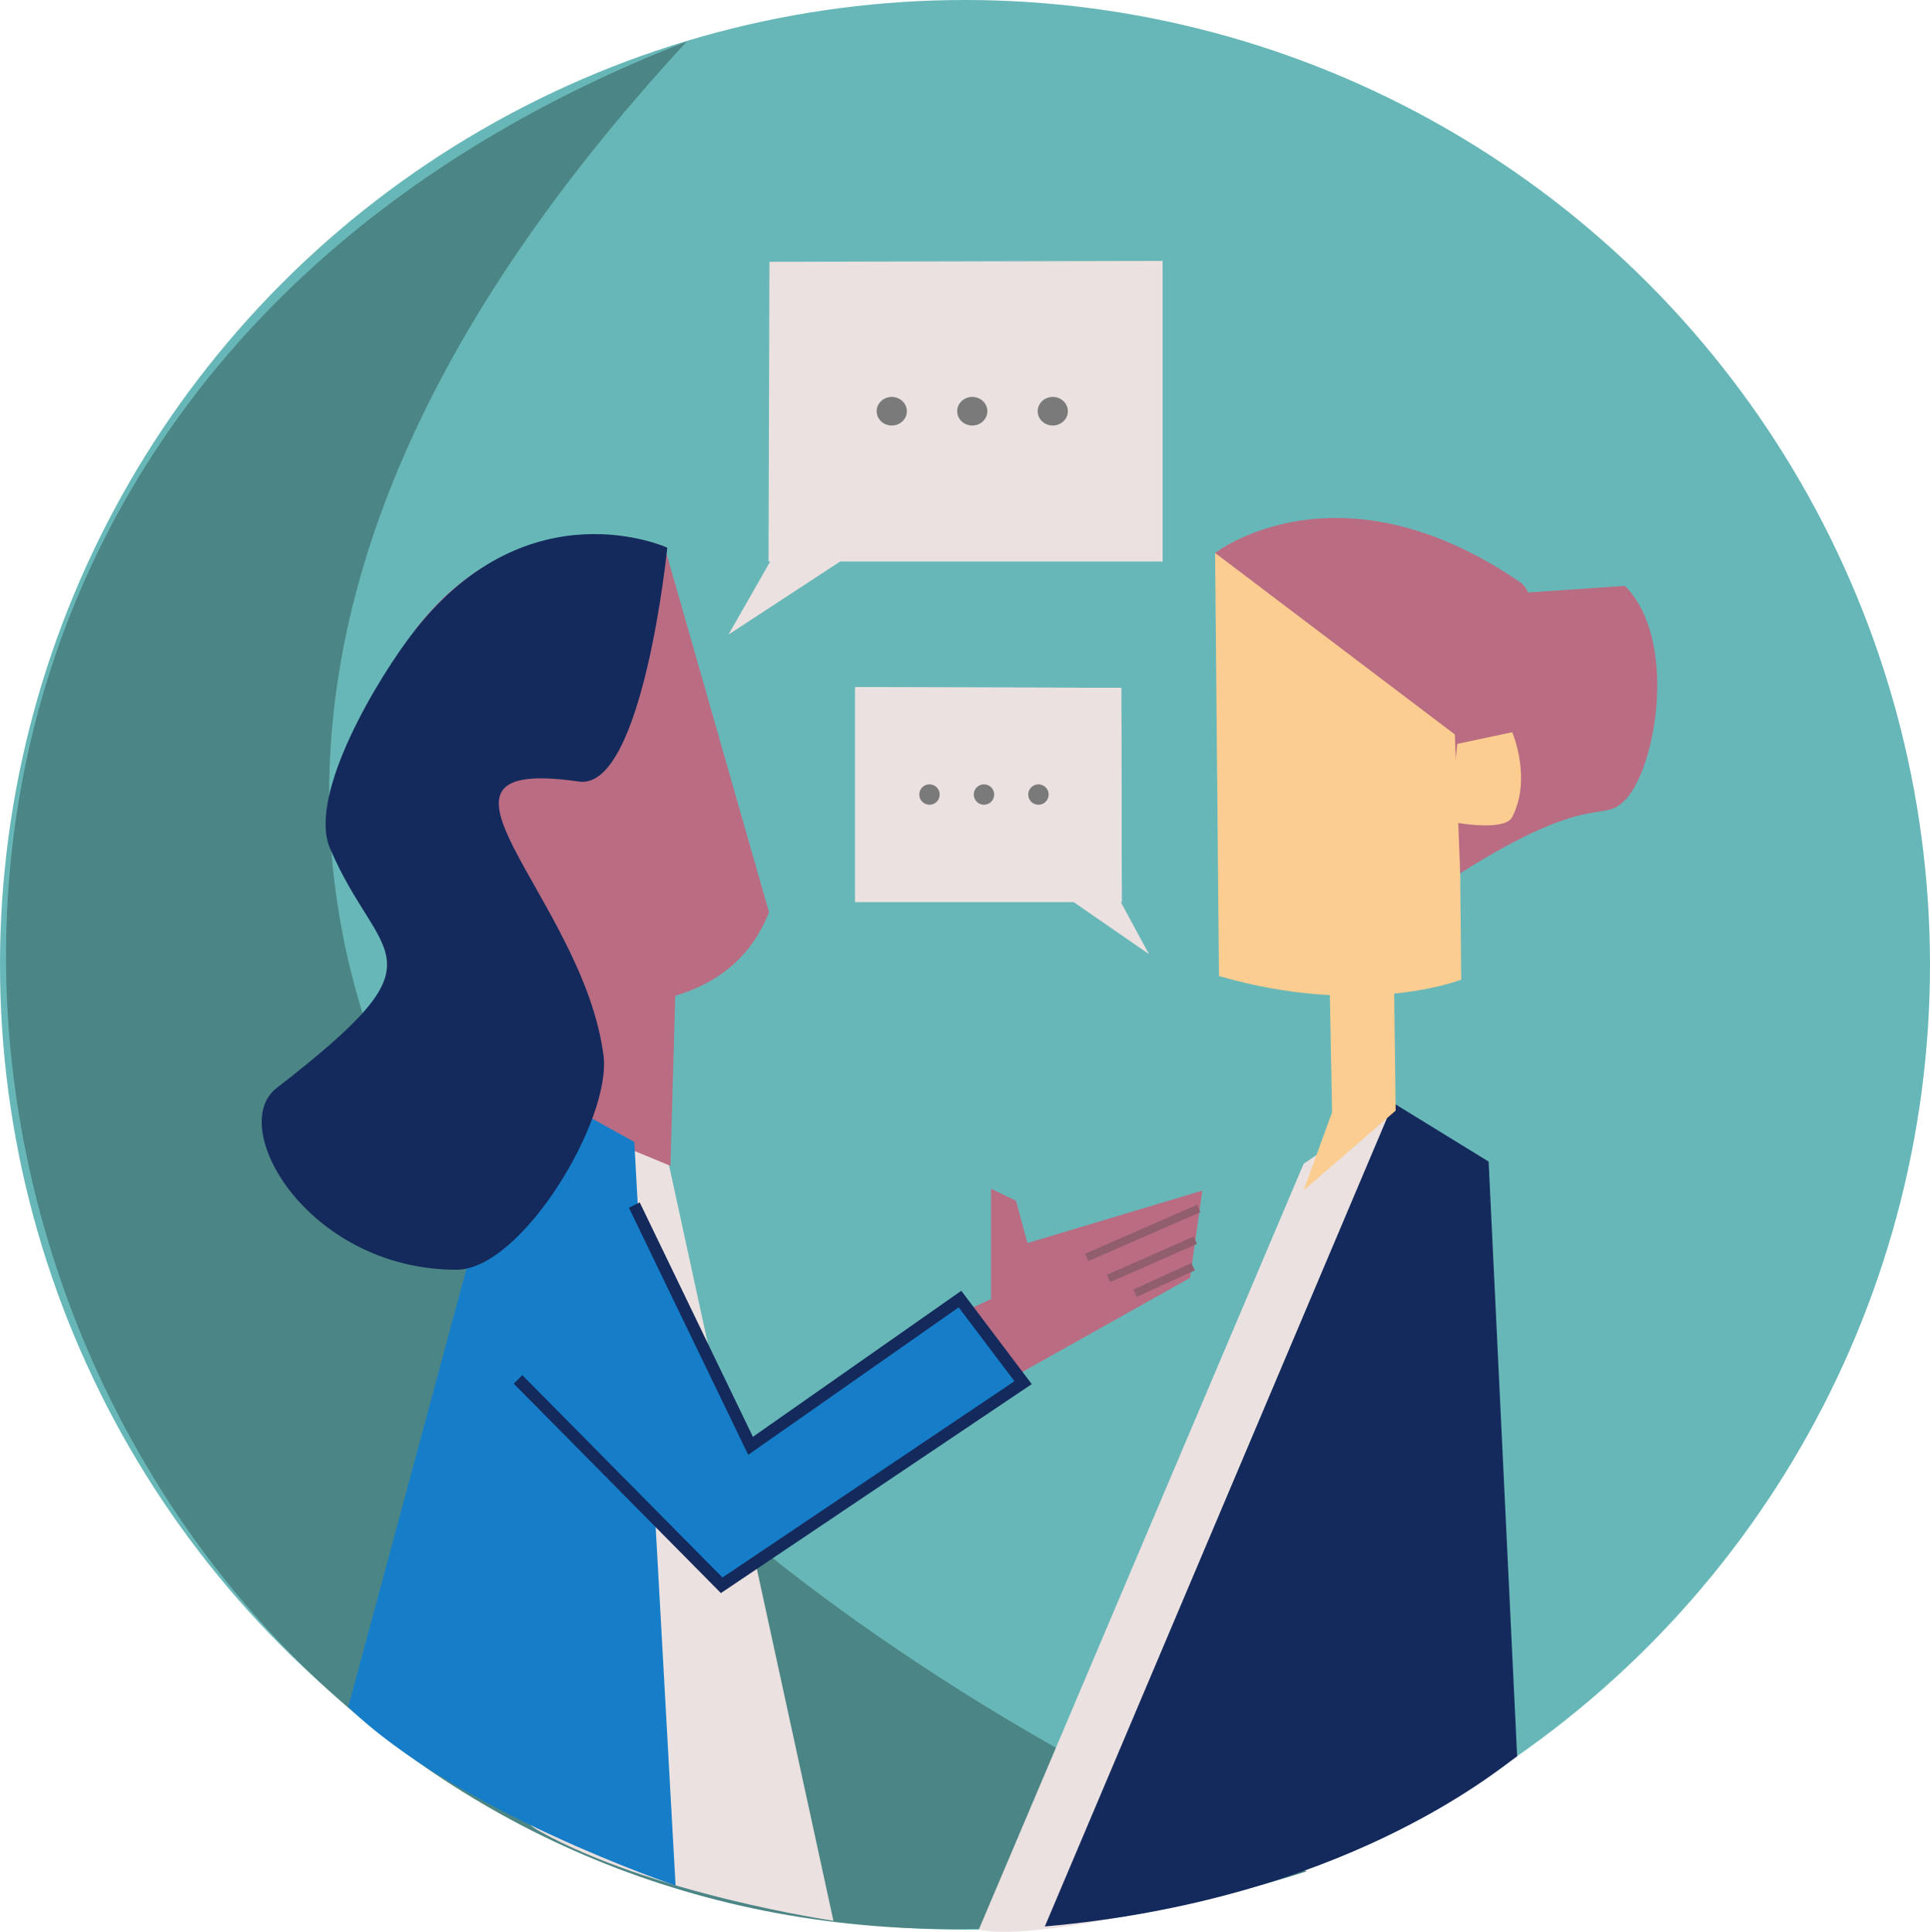<?xml version="1.0" encoding="UTF-8"?><svg xmlns="http://www.w3.org/2000/svg" viewBox="0 0 479.25 479.773"><defs><style>.n{fill:#68b7b8;}.o{fill:#ebe1e0;}.p{fill:#fbcd91;}.q{fill:#ba6c82;}.r,.s{fill:#167ec9;}.t{fill:#142a5c;}.u{fill:#4c8585;}.v{fill:#7a7a7a;}.w{fill:none;stroke:#915e6d;stroke-width:2px;}.w,.s{stroke-miterlimit:10;}.s{stroke:#142a5c;stroke-width:3px;}</style></defs><g id="a"/><g id="b"><g id="c"><circle class="n" cx="239.625" cy="239.625" r="239.625"/><path class="u" d="M170.572,10.277C-140.7,131.412,17.483,562.68,324.495,464.767c0,0-421.255-165.126-153.923-454.49Z"/></g><g id="d"><path class="o" d="M323.716,289.029l-80.672,190.221c16.403,3.408,68.443-10.965,68.443-10.965l42.478-184.215-10.166-8.678-20.083,13.637Z"/></g><g id="e"><path class="t" d="M345.996,273.944l-86.549,204.504c73.739-6.54,111.596-38.172,117.282-42.272l-7.082-147.69-23.651-14.541Z"/></g><g id="f"><polygon class="o" points="212.351 170.665 212.351 223.995 278.571 223.995 278.417 170.824 212.351 170.665"/><polygon class="o" points="285.297 236.955 261.888 220.781 276.785 221.207 285.297 236.955"/></g><g id="g"><path class="o" d="M166.099,289.257l40.849,187.781s-45.417-6.655-73.476-22.525,16.584-175.034,16.584-175.034l16.044,9.778Z"/></g><g id="h"><path class="q" d="M102.99,156.581l26.304,90.636s18.993,5.045,36.42,.629c10.456-2.65,20.348-8.706,25.235-21.302l-25.949-90.811s-36.221-13.351-62.01,20.848Z"/><polygon class="q" points="166.485 289.55 167.755 244.367 146.611 248.075 146.785 281.402 166.485 289.55"/><path class="p" d="M301.731,137.329l.964,105.077c8.99,2.608,17.244,3.968,24.569,4.541,21.972,1.719,35.575-3.644,35.575-3.644l-.995-105.31c-32.656-19.968-60.112-.663-60.112-.663Z"/><polygon class="p" points="330.778 276.232 330.171 244.454 346.161 244.251 346.566 275.828 323.694 295.664 330.778 276.232"/></g><g id="i"><path class="r" d="M128.637,267.603l28.868,16.006,10.25,184.675s-54.582-18.413-81.276-44.356l42.158-156.325Z"/><polygon class="q" points="232.247 329.077 246.08 322.63 246.08 295.22 252.298 298.226 255.136 308.723 298.549 295.694 295.517 317.362 238.378 349.418 232.247 329.077"/><line class="w" x1="297.682" y1="300.133" x2="269.877" y2="312.278"/><line class="w" x1="296.824" y1="308.022" x2="275.268" y2="317.522"/><line class="w" x1="296.276" y1="314.599" x2="281.844" y2="321.175"/><path class="q" d="M301.731,137.329l62.621,47.419,12.497-.184s8.861-34.311,.622-39.965c-45.186-31.007-75.74-7.269-75.74-7.269Z"/><path class="q" d="M359.946,148.48l43.546-2.968c13.091,13.091,7.971,44.645,.197,53.023-5.888,6.345-7.83-2.635-41.1,18.331"/></g><g id="j"><path class="t" d="M165.698,136.017s-6.065,60.366-21.933,58.086c-45.729-6.573,.93,28.598,6.09,67.965,2.098,16.006-20.338,53.279-36.481,53.279-36.755,0-57.239-35.402-44.686-45.124,43.076-33.361,25.542-30.693,13.251-59.55-5.649-13.264,12.081-42.685,21.051-54.092,28.502-36.243,62.707-20.564,62.707-20.564Z"/></g><g id="k"><polyline class="s" points="157.506 299.282 186.373 359.085 238.378 322.634 254.048 343.393 179.206 393.718 128.637 342.584"/></g><g id="l"><circle class="v" cx="230.807" cy="197.33" r="2.536"/><circle class="v" cx="244.335" cy="197.33" r="2.536"/><circle class="v" cx="257.863" cy="197.33" r="2.536"/><polygon class="o" points="212.351 170.665 212.351 223.995 278.571 223.995 278.417 170.824 212.351 170.665"/><circle class="v" cx="230.807" cy="197.33" r="2.536"/><circle class="v" cx="244.335" cy="197.33" r="2.536"/><circle class="v" cx="257.863" cy="197.33" r="2.536"/><polygon class="o" points="180.897 157.602 215.491 134.96 193.477 135.556 180.897 157.602"/><polygon class="o" points="288.696 64.801 288.696 139.459 190.838 139.459 191.065 65.023 288.696 64.801"/><ellipse class="v" cx="261.422" cy="102.13" rx="3.748" ry="3.55"/><ellipse class="v" cx="241.431" cy="102.13" rx="3.748" ry="3.55"/><ellipse class="v" cx="221.44" cy="102.13" rx="3.748" ry="3.55"/></g><g id="m"><path class="p" d="M361.859,184.748l13.653-2.899s4.926,11.496,0,21.059c-2.008,3.898-15.566,1.125-15.566,1.125l1.913-19.284Z"/></g></g></svg>
